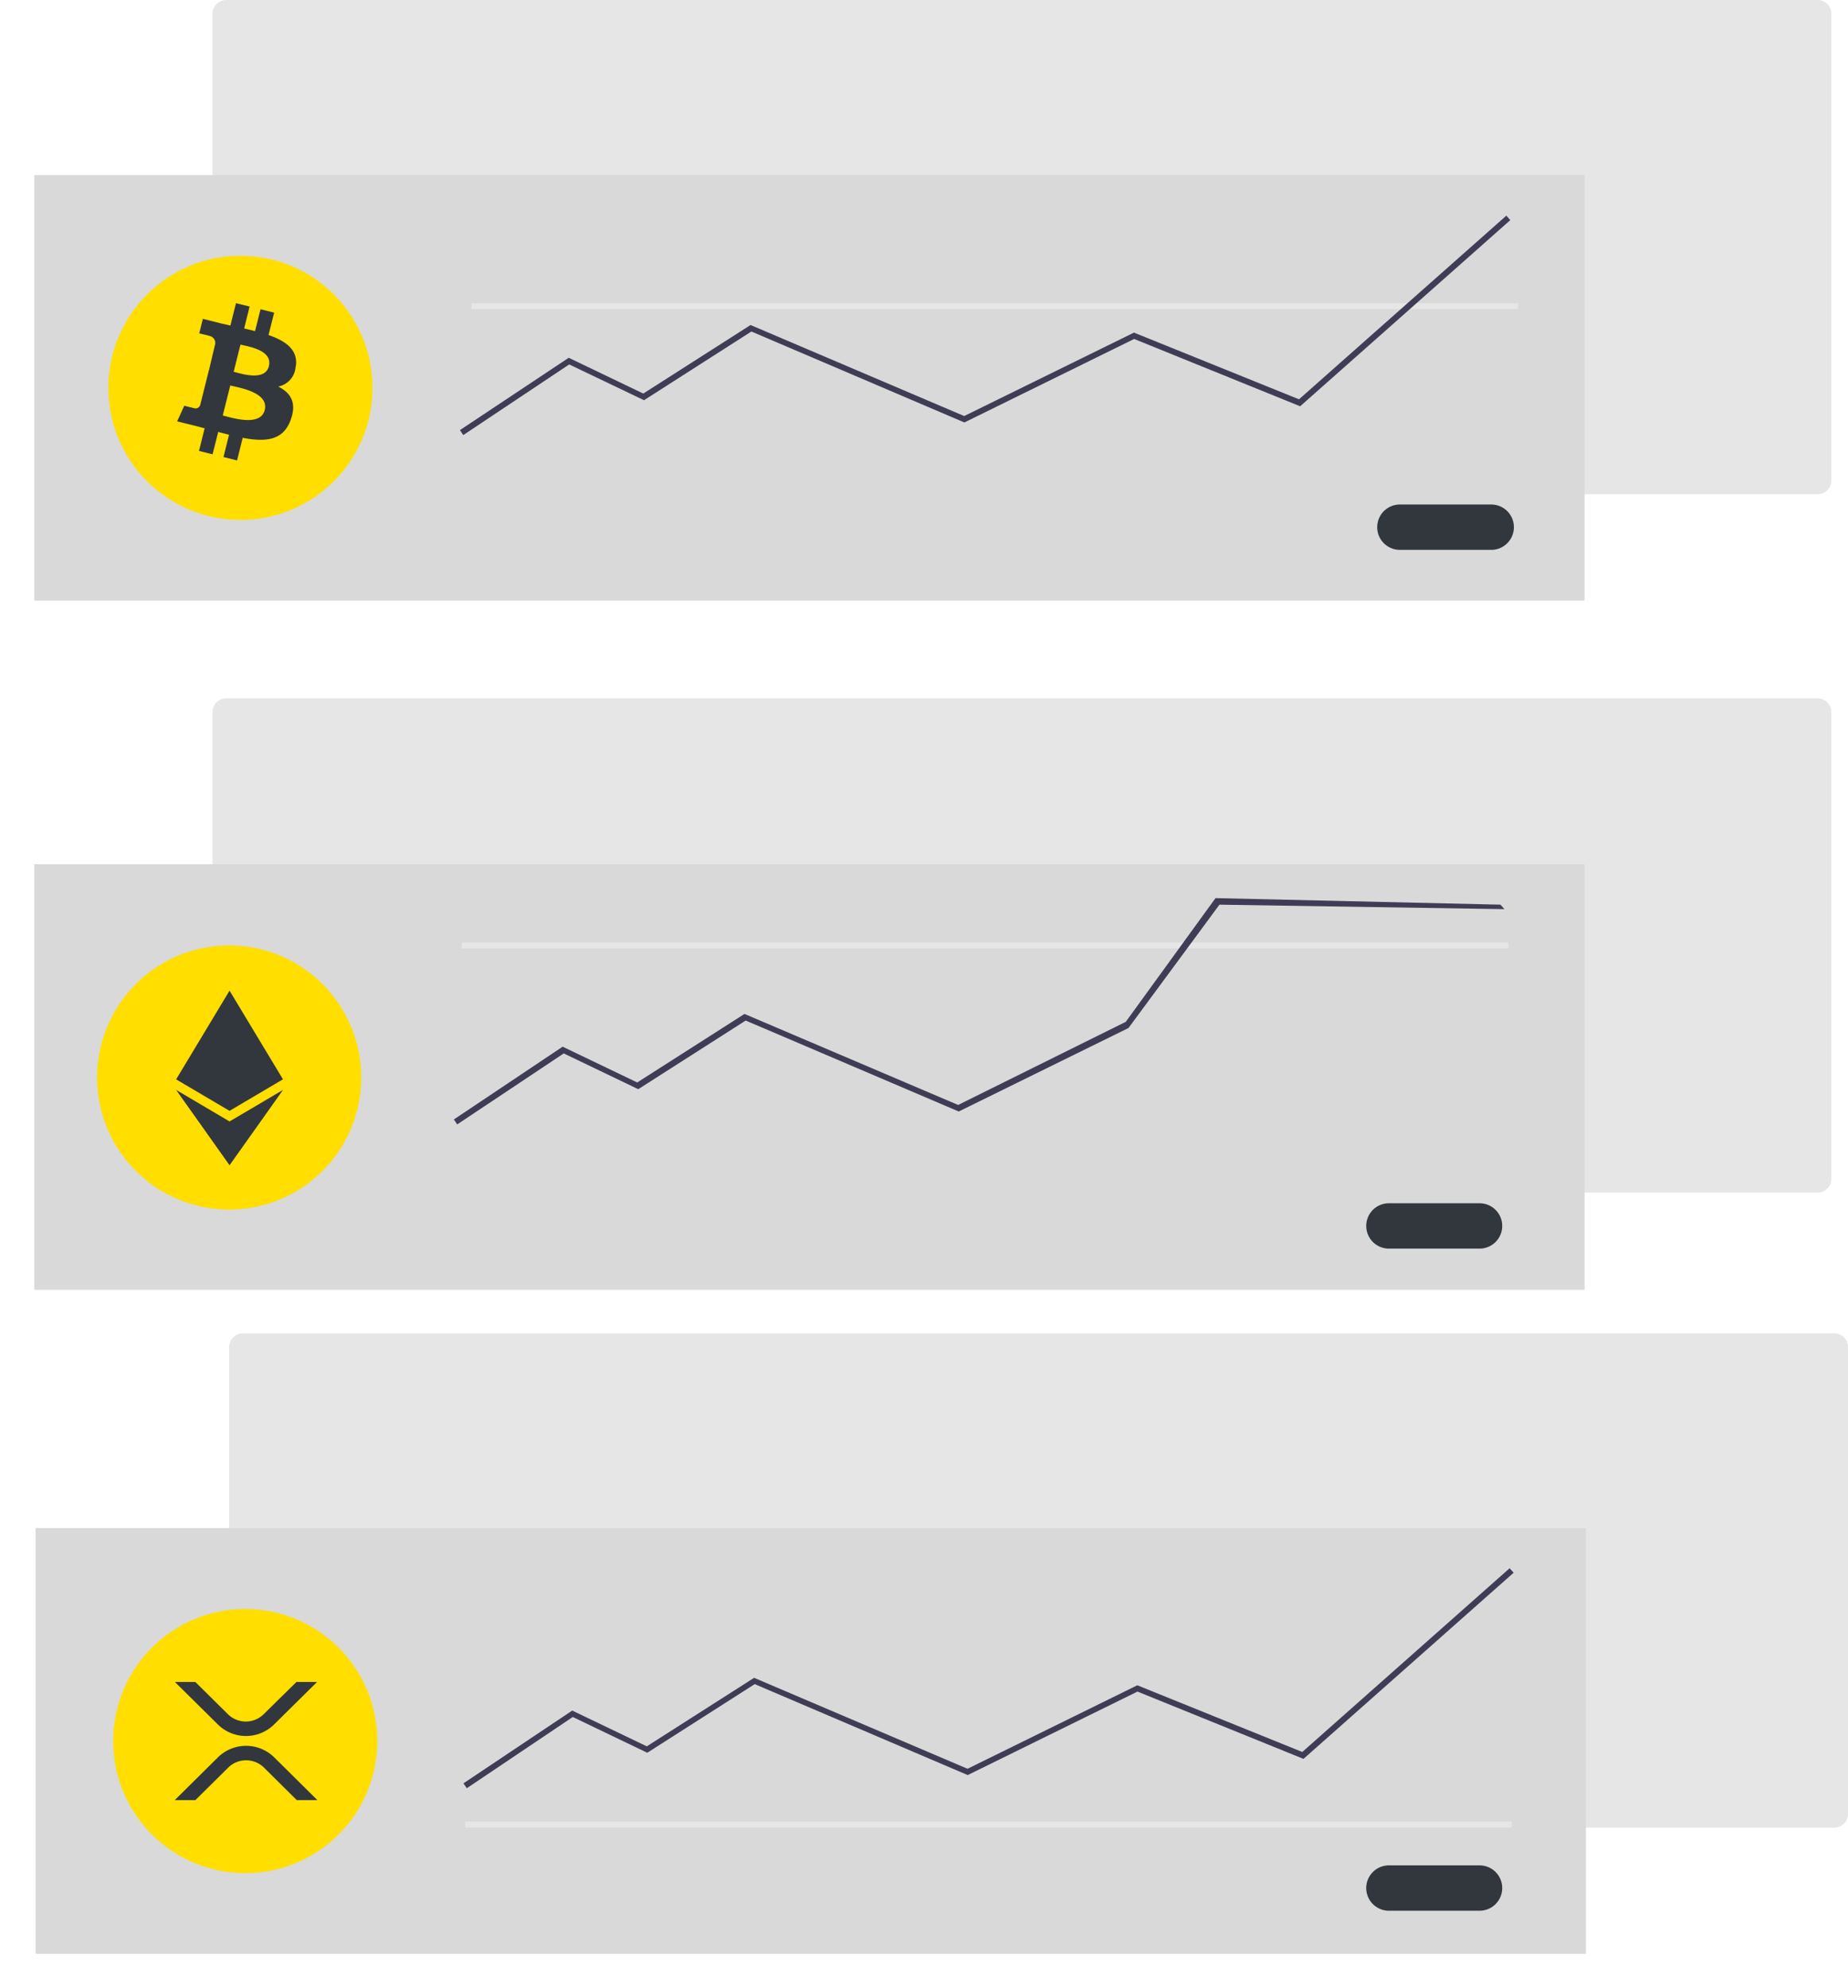 <svg id="Layer_1" data-name="Layer 1" xmlns="http://www.w3.org/2000/svg" viewBox="0 0 304.8 327.87"><defs><style>.cls-1{fill:#e6e6e6;}.cls-2{fill:none;}.cls-3{fill:#ffde00;}.cls-4{fill:#d9d9d9;}.cls-5{fill:#3f3d56;}.cls-6{fill:#32373e;}</style></defs><g id="undraw_crypto_portfolio_2jy5" data-name="undraw crypto portfolio 2jy5"><path id="Path_996" data-name="Path 996" class="cls-1" d="M39.83,219.89a2.25,2.25,0,0,0-2.25,2.25v77a2.26,2.26,0,0,0,2.25,2.26h262.5a2.27,2.27,0,0,0,2.26-2.26v-77a2.28,2.28,0,0,0-2.26-2.26Z" transform="translate(0.22 0)"/><path id="Path_692" data-name="Path 692" class="cls-1" d="M37.08,115.16a2.26,2.26,0,0,0-2.25,2.26v77a2.26,2.26,0,0,0,2.25,2.26h262.5a2.27,2.27,0,0,0,2.25-2.26v-77a2.26,2.26,0,0,0-2.25-2.26Z" transform="translate(0.22 0)"/><path id="Path_606" data-name="Path 606" class="cls-2" d="M2,246.37a2.26,2.26,0,0,0-2.26,2.26v77A2.26,2.26,0,0,0,2,327.86H264.53a2.26,2.26,0,0,0,2.26-2.25v-77a2.26,2.26,0,0,0-2.26-2.26Z" transform="translate(0.22 0)"/><path id="Path_608" data-name="Path 608" class="cls-3" d="M231.48,307.65a3.74,3.74,0,1,0-.13,7.47h15.08a3.74,3.74,0,0,0,0-7.47Z" transform="translate(0.22 0)"/><path id="Path_607" data-name="Path 607" class="cls-4" d="M5.66,322.21H261.35V252H5.66Z" transform="translate(0.22 0)"/><rect id="Rectangle_124" data-name="Rectangle 124" class="cls-1" x="76.72" y="300.4" width="172.64" height="0.98"/><circle id="Ellipse_124" data-name="Ellipse 124" class="cls-3" cx="40.45" cy="287.12" r="21.78"/><path id="Path_609" data-name="Path 609" class="cls-5" d="M76.77,294.9l-.55-.81,17.94-12,12.3,5.9,17.7-11.3,35.2,15,28-13.77,27.21,11,34.2-30.3.66.74-34.66,30.7-27.38-11.1-28,13.77-35.13-15-17.72,11.32-12.29-5.9Z" transform="translate(0.22 0)"/><path id="Path_611" data-name="Path 611" class="cls-6" d="M48.67,277.38h3.4l-7.08,7a6.6,6.6,0,0,1-9.28,0l-7.08-7H32l5.38,5.32a4.2,4.2,0,0,0,5.88,0ZM32,296.86h-3.4l7.12-7.05a6.62,6.62,0,0,1,9.29,0l7.12,7.05h-3.4l-5.42-5.37a4.2,4.2,0,0,0-5.88,0Z" transform="translate(0.22 0)"/><path id="Path_612" data-name="Path 612" class="cls-1" d="M37.08,0a2.26,2.26,0,0,0-2.25,2.26v77a2.25,2.25,0,0,0,2.25,2.25h262.5a2.27,2.27,0,0,0,2.26-2.25v-77A2.27,2.27,0,0,0,299.58,0Z" transform="translate(0.22 0)"/><path id="Path_606-2" data-name="Path 606" class="cls-2" d="M2.26,23.22A2.26,2.26,0,0,0,0,25.47v77a2.26,2.26,0,0,0,2.26,2.26H264.75a2.27,2.27,0,0,0,2.26-2.26v-77a2.27,2.27,0,0,0-2.26-2.25Z" transform="translate(0.22 0)"/><path id="Path_613" data-name="Path 613" class="cls-4" d="M5.44,99.05H261.13V28.87H5.44Z" transform="translate(0.22 0)"/><path id="Path_614" data-name="Path 614" class="cls-6" d="M230.67,83.2a3.74,3.74,0,0,0,0,7.48h15a3.74,3.74,0,0,0,.13-7.48H230.67Z" transform="translate(0.22 0)"/><rect id="Rectangle_125" data-name="Rectangle 125" class="cls-1" x="77.75" y="50" width="172.64" height="0.98"/><circle id="Ellipse_125" data-name="Ellipse 125" class="cls-3" cx="39.66" cy="63.96" r="21.78"/><path id="Path_615" data-name="Path 615" class="cls-5" d="M76.19,71.75l-.55-.82L93.58,59l12.3,5.9,17.69-11.3.24.1,35,14.91,28-13.76,27.22,11,34.2-30.29.65.74L214.22,67,186.84,55.9l-28,13.77-35.13-15L106,66,93.66,60.1Z" transform="translate(0.22 0)"/><path id="Path_617" data-name="Path 617" class="cls-6" d="M48.57,60.42c.41-2.73-1.66-4.19-4.5-5.17L45,51.56,42.75,51l-.9,3.6-1.8-.43.9-3.62L38.7,50l-.92,3.69-1.44-.33h0l-3.1-.78-.6,2.4s1.67.38,1.64.41a1.19,1.19,0,0,1,1,1.3l-1,4.21.23.07-.24-.05L32.8,66.79a.8.8,0,0,1-1,.53h0s-1.63-.41-1.63-.41L29,69.49l2.93.72,1.6.42-.93,3.73,2.24.56.93-3.69c.61.16,1.2.32,1.79.46l-.92,3.68,2.24.56.93-3.73c3.84.73,6.72.43,7.93-3,1-2.79,0-4.4-2.06-5.45a3.57,3.57,0,0,0,2.86-3.3Zm-5.13,7.2c-.7,2.79-5.39,1.28-6.92.9l1.24-4.95c1.52.38,6.4,1.14,5.68,4.05Zm.69-7.24c-.63,2.54-4.54,1.25-5.81.93l1.12-4.48C40.71,57.14,44.79,57.73,44.13,60.38Z" transform="translate(0.22 0)"/><path id="Path_606-3" data-name="Path 606" class="cls-2" d="M2.26,136.86A2.26,2.26,0,0,0,0,139.12v77a2.26,2.26,0,0,0,2.26,2.26H264.75A2.27,2.27,0,0,0,267,216.1v-77a2.27,2.27,0,0,0-2.26-2.26Z" transform="translate(0.22 0)"/><path id="Path_619" data-name="Path 619" class="cls-4" d="M5.44,212.7H261.13V142.52H5.44Z" transform="translate(0.22 0)"/><path id="Path_620" data-name="Path 620" class="cls-6" d="M228.86,198.43a3.74,3.74,0,0,0,0,7.48h14.95a3.74,3.74,0,0,0,0-7.48Z" transform="translate(0.22 0)"/><path id="Path_633" data-name="Path 633" class="cls-3" d="M37.58,155.91A21.78,21.78,0,1,1,15.8,177.69a21.78,21.78,0,0,1,21.78-21.78Z" transform="translate(0.22 0)"/><rect id="Rectangle_125-2" data-name="Rectangle 125" class="cls-1" x="76.16" y="155.42" width="172.64" height="0.98"/><path id="Path_621" data-name="Path 621" class="cls-5" d="M75.19,185.43l-.55-.82,17.94-12,12.3,5.9,17.69-11.3.24.1,35,14.91,27.65-13.71,14.8-20.4,47,1.08.65.74-47-.74-15,20.34-28,13.77-35.14-15-17.72,11.32-12.29-5.9Z" transform="translate(0.22 0)"/><path id="Path_623" data-name="Path 623" class="cls-6" d="M37.64,192.16l8.82-12.42-8.82,5.2h0l-8.81-5.2,8.81,12.42Z" transform="translate(0.22 0)"/><path id="Path_624" data-name="Path 624" class="cls-6" d="M37.64,183.19h0l8.81-5.2-8.81-14.62h0L28.83,178Z" transform="translate(0.22 0)"/><path id="Path_620-2" data-name="Path 620" class="cls-6" d="M228.86,307.62a3.74,3.74,0,0,0,0,7.48h14.95a3.74,3.74,0,0,0,0-7.48Z" transform="translate(0.22 0)"/></g></svg>